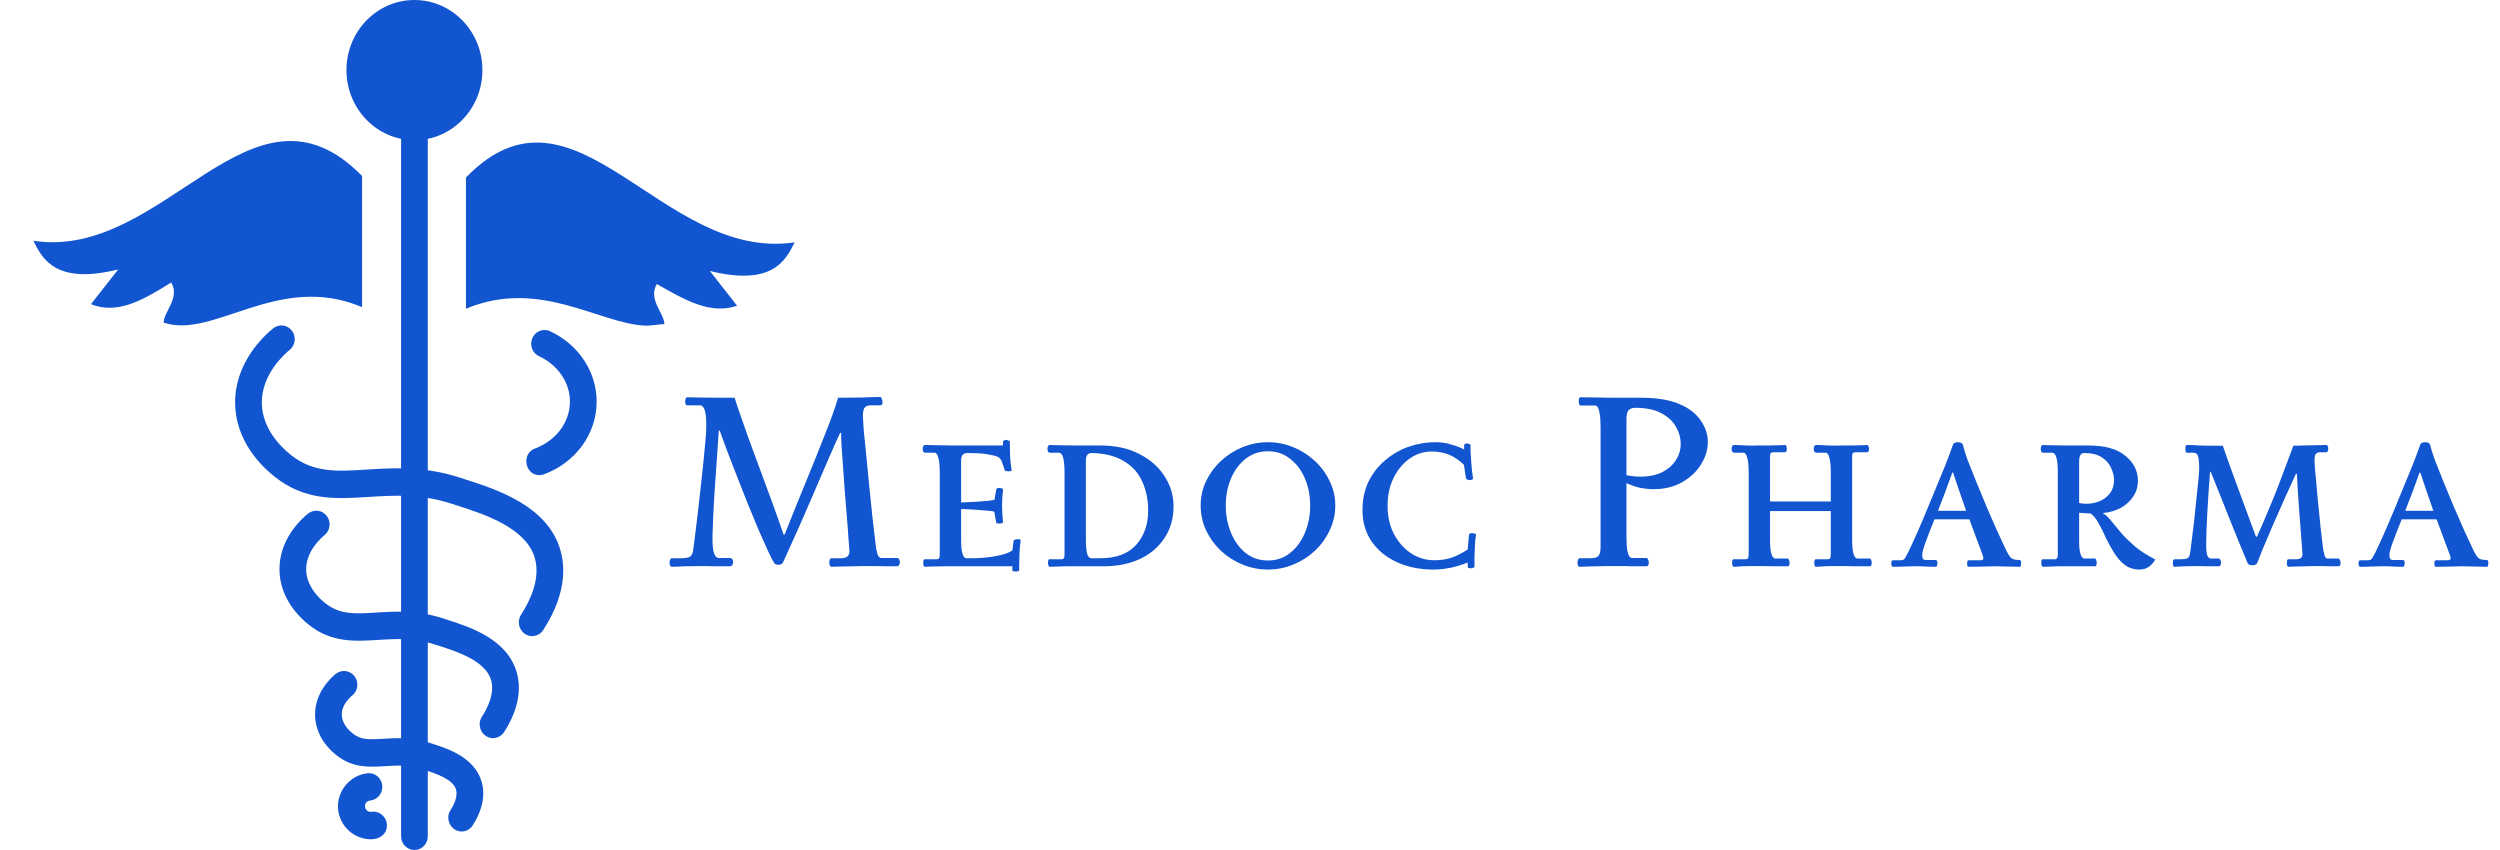 <svg width="150" height="51" viewBox="0 0 150 51" fill="none" xmlns="http://www.w3.org/2000/svg">
<g clip-path="url(#clip0_1632_316)">
<path d="M38.773 19.541C35.955 19.448 32.411 16.67 27.958 18.522V10.651C34.501 3.89 39.681 15.744 47.679 14.54C47.134 15.652 46.316 17.183 42.59 16.257L44.226 18.345C42.59 18.901 41.045 17.967 39.409 17.041C38.864 17.967 39.863 18.8 39.863 19.449C39.591 19.448 39.136 19.541 38.773 19.541ZM9.819 19.356C9.819 18.707 10.819 17.874 10.273 16.948C8.637 17.967 7.092 18.9 5.456 18.252L7.092 16.165C3.366 17.091 2.548 15.559 2.003 14.447C9.91 15.651 15.09 3.798 21.725 10.558V18.43C16.726 16.3 12.818 20.374 9.819 19.356Z" fill="#1255D0"/>
<path d="M24.866 8.412C27.119 8.412 28.945 6.529 28.945 4.206C28.945 1.883 27.119 0 24.866 0C22.614 0 20.788 1.883 20.788 4.206C20.788 6.529 22.614 8.412 24.866 8.412Z" fill="#1255D0"/>
<path d="M24.866 51C24.654 51 24.45 50.913 24.299 50.759C24.149 50.605 24.065 50.396 24.065 50.178V8.135C24.065 7.916 24.149 7.707 24.299 7.553C24.45 7.399 24.654 7.312 24.866 7.312C25.079 7.312 25.282 7.399 25.433 7.553C25.583 7.707 25.667 7.916 25.667 8.135V50.178C25.667 50.396 25.583 50.605 25.433 50.759C25.282 50.913 25.079 51 24.866 51Z" fill="#1255D0"/>
<path d="M31.927 38.167C31.298 38.167 30.914 37.424 31.26 36.889C31.828 36.011 32.434 34.709 32.092 33.492C31.578 31.666 29.027 30.846 27.503 30.355L27.144 30.238C25.257 29.618 23.655 29.719 22.106 29.817C20.154 29.939 18.312 30.055 16.488 28.61C15.615 27.92 14.147 26.431 14.107 24.227C14.062 21.763 15.856 20.129 16.406 19.686C16.574 19.559 16.784 19.503 16.991 19.532C17.198 19.561 17.386 19.672 17.515 19.841C17.644 20.009 17.703 20.224 17.681 20.437C17.658 20.65 17.555 20.846 17.394 20.982C17.107 21.213 15.678 22.45 15.71 24.197C15.737 25.714 16.822 26.797 17.467 27.308C18.815 28.376 20.224 28.287 22.008 28.174C23.626 28.072 25.46 27.957 27.634 28.671L27.984 28.785C29.815 29.374 32.88 30.361 33.632 33.035C34.038 34.477 33.679 36.125 32.595 37.799C32.522 37.912 32.423 38.005 32.306 38.069C32.189 38.134 32.059 38.167 31.927 38.167ZM29.578 44.288C28.949 44.288 28.564 43.545 28.911 43.01C29.285 42.433 29.684 41.584 29.468 40.814C29.141 39.651 27.417 39.096 26.387 38.765L26.132 38.683C24.842 38.258 23.734 38.328 22.663 38.396C21.304 38.482 19.898 38.57 18.54 37.495C17.892 36.981 16.799 35.872 16.769 34.215C16.735 32.366 18.071 31.146 18.481 30.816C18.564 30.75 18.659 30.701 18.76 30.672C18.861 30.642 18.967 30.634 19.072 30.647C19.176 30.66 19.277 30.694 19.369 30.747C19.46 30.8 19.541 30.872 19.606 30.957C19.671 31.042 19.719 31.139 19.747 31.243C19.775 31.347 19.783 31.456 19.771 31.563C19.758 31.67 19.725 31.774 19.673 31.868C19.622 31.962 19.552 32.045 19.469 32.111C19.282 32.262 18.351 33.069 18.371 34.185C18.389 35.155 19.098 35.859 19.519 36.193C20.401 36.891 21.308 36.834 22.565 36.754C23.727 36.681 25.045 36.598 26.621 37.116L26.866 37.195C28.203 37.626 30.442 38.346 31.008 40.359C31.314 41.447 31.051 42.679 30.246 43.921C30.173 44.034 30.073 44.127 29.957 44.191C29.84 44.255 29.71 44.288 29.578 44.288ZM27.694 49.889C27.066 49.889 26.681 49.147 27.028 48.612C27.205 48.337 27.485 47.812 27.364 47.379C27.186 46.748 26.125 46.406 25.491 46.202L25.32 46.147C24.51 45.88 23.798 45.925 23.11 45.969C22.156 46.029 21.17 46.091 20.187 45.312C19.376 44.669 18.92 43.818 18.904 42.917C18.88 41.56 19.848 40.673 20.146 40.434C20.313 40.299 20.526 40.238 20.736 40.265C20.947 40.291 21.14 40.402 21.271 40.574C21.402 40.745 21.461 40.964 21.436 41.18C21.41 41.397 21.302 41.594 21.134 41.729C21.028 41.815 20.495 42.275 20.506 42.886C20.516 43.416 20.924 43.817 21.166 44.009C21.65 44.393 22.132 44.382 23.012 44.326C23.77 44.279 24.712 44.219 25.809 44.579L25.971 44.632C26.85 44.915 28.487 45.442 28.903 46.922C29.129 47.727 28.942 48.625 28.362 49.521C28.289 49.635 28.19 49.728 28.073 49.792C27.957 49.856 27.827 49.89 27.694 49.889ZM32.364 28.51C31.491 28.51 31.271 27.22 32.09 26.914C33.349 26.445 34.176 25.355 34.196 24.137C34.216 22.982 33.483 21.894 32.33 21.366C32.14 21.274 31.993 21.11 31.92 20.908C31.847 20.706 31.854 20.483 31.94 20.287C32.025 20.09 32.182 19.936 32.377 19.857C32.572 19.777 32.789 19.78 32.983 19.863C34.724 20.661 35.829 22.349 35.799 24.165C35.767 26.07 34.526 27.756 32.637 28.46C32.549 28.493 32.457 28.51 32.364 28.51Z" fill="#1255D0"/>
<path d="M22.259 50.357C21.791 50.356 21.338 50.189 20.978 49.883C20.562 49.529 20.308 49.018 20.279 48.48C20.224 47.433 21.027 46.497 22.069 46.393C22.28 46.374 22.488 46.441 22.651 46.58C22.813 46.718 22.915 46.917 22.936 47.133C22.956 47.348 22.893 47.563 22.76 47.731C22.627 47.9 22.434 48.007 22.224 48.03C21.735 48.079 21.832 48.774 22.309 48.708C22.784 48.642 23.218 49.036 23.215 49.528C23.213 50.082 22.746 50.357 22.259 50.357Z" fill="#1255D0"/>
</g>
<path d="M46.97 33.766C46.92 33.846 46.829 33.886 46.699 33.886C46.568 33.886 46.483 33.846 46.443 33.766C46.352 33.625 46.227 33.379 46.066 33.028C45.905 32.676 45.719 32.259 45.508 31.777C45.308 31.285 45.092 30.762 44.861 30.21C44.639 29.657 44.424 29.11 44.213 28.567C44.002 28.025 43.806 27.518 43.625 27.045C43.444 26.563 43.298 26.161 43.188 25.84H43.128C43.017 27.437 42.927 28.753 42.856 29.788C42.796 30.812 42.761 31.591 42.751 32.123C42.741 32.646 42.771 33.002 42.841 33.193C42.912 33.384 43.007 33.48 43.128 33.48H43.791C43.861 33.48 43.911 33.505 43.941 33.555C43.971 33.605 43.987 33.66 43.987 33.721C43.987 33.781 43.971 33.841 43.941 33.901C43.911 33.952 43.861 33.977 43.791 33.977C43.419 33.977 43.123 33.977 42.902 33.977C42.691 33.967 42.46 33.962 42.209 33.962C41.817 33.962 41.44 33.967 41.078 33.977C40.727 33.997 40.471 34.007 40.31 34.007C40.27 34.007 40.235 33.982 40.205 33.932C40.184 33.871 40.174 33.811 40.174 33.751C40.174 33.691 40.184 33.635 40.205 33.585C40.235 33.525 40.27 33.495 40.31 33.495H40.807C41.048 33.495 41.224 33.474 41.335 33.434C41.455 33.394 41.535 33.279 41.576 33.088C41.606 32.887 41.646 32.59 41.696 32.199C41.746 31.797 41.802 31.34 41.862 30.828C41.922 30.305 41.983 29.773 42.043 29.23C42.103 28.688 42.158 28.171 42.209 27.678C42.259 27.186 42.299 26.764 42.329 26.413C42.359 26.061 42.374 25.825 42.374 25.704C42.384 25.172 42.354 24.81 42.284 24.619C42.224 24.419 42.123 24.318 41.983 24.318H41.229C41.189 24.318 41.159 24.298 41.139 24.258C41.119 24.208 41.109 24.157 41.109 24.107C41.109 24.047 41.119 23.987 41.139 23.926C41.159 23.866 41.189 23.836 41.229 23.836C41.45 23.836 41.721 23.841 42.043 23.851C42.364 23.851 42.701 23.856 43.052 23.866C43.414 23.866 43.755 23.866 44.077 23.866C44.127 24.037 44.228 24.338 44.378 24.77C44.529 25.202 44.71 25.719 44.921 26.322C45.142 26.915 45.378 27.553 45.629 28.236C45.88 28.909 46.126 29.577 46.367 30.24C46.608 30.903 46.824 31.516 47.015 32.078H47.076C47.498 31.013 47.919 29.969 48.341 28.944C48.763 27.919 49.145 26.97 49.486 26.096C49.838 25.222 50.104 24.479 50.285 23.866C50.757 23.866 51.229 23.861 51.702 23.851C52.174 23.831 52.545 23.821 52.816 23.821C52.857 23.821 52.887 23.856 52.907 23.926C52.937 23.997 52.952 24.062 52.952 24.122C52.952 24.253 52.907 24.318 52.816 24.318H52.244C52.053 24.318 51.922 24.378 51.852 24.499C51.792 24.619 51.767 24.805 51.777 25.056C51.777 25.137 51.792 25.383 51.822 25.795C51.862 26.197 51.912 26.694 51.973 27.287C52.033 27.869 52.093 28.492 52.154 29.155C52.224 29.808 52.289 30.441 52.349 31.054C52.42 31.656 52.48 32.174 52.53 32.606C52.55 32.817 52.586 33.017 52.636 33.208C52.696 33.389 52.776 33.48 52.877 33.48H53.826C53.876 33.48 53.916 33.505 53.947 33.555C53.977 33.605 53.992 33.66 53.992 33.721C53.992 33.791 53.977 33.851 53.947 33.901C53.916 33.952 53.876 33.977 53.826 33.977C53.665 33.977 53.454 33.977 53.193 33.977C52.932 33.967 52.676 33.962 52.425 33.962C52.174 33.962 51.983 33.962 51.852 33.962C51.681 33.962 51.46 33.967 51.189 33.977C50.918 33.977 50.657 33.982 50.406 33.992C50.154 34.002 49.979 34.007 49.878 34.007C49.838 34.007 49.808 33.977 49.788 33.916C49.768 33.856 49.758 33.796 49.758 33.736C49.758 33.675 49.768 33.62 49.788 33.57C49.808 33.52 49.838 33.495 49.878 33.495H50.451C50.822 33.495 50.993 33.334 50.963 33.012C50.953 32.852 50.933 32.596 50.903 32.244C50.883 31.892 50.853 31.485 50.812 31.023C50.772 30.551 50.732 30.059 50.692 29.547C50.652 29.034 50.617 28.542 50.586 28.07C50.556 27.588 50.526 27.166 50.496 26.804C50.476 26.433 50.466 26.156 50.466 25.976H50.406C50.255 26.297 50.059 26.734 49.818 27.287C49.587 27.829 49.331 28.422 49.05 29.065C48.778 29.697 48.507 30.325 48.236 30.948C47.965 31.571 47.713 32.133 47.482 32.636C47.261 33.138 47.091 33.515 46.97 33.766ZM57.667 30.149C57.988 30.139 58.295 30.124 58.586 30.104C58.887 30.084 59.139 30.064 59.339 30.044C59.54 30.014 59.651 29.994 59.671 29.984L59.776 29.351C59.797 29.301 59.867 29.276 59.987 29.276C60.017 29.276 60.058 29.286 60.108 29.306C60.158 29.316 60.183 29.341 60.183 29.381C60.163 29.542 60.148 29.697 60.138 29.848C60.128 29.989 60.123 30.145 60.123 30.315C60.123 30.466 60.128 30.632 60.138 30.812C60.148 30.983 60.163 31.154 60.183 31.325C60.183 31.355 60.153 31.38 60.093 31.4C60.043 31.41 59.992 31.415 59.942 31.415C59.902 31.415 59.862 31.41 59.822 31.4C59.791 31.39 59.776 31.375 59.776 31.355L59.656 30.707C59.636 30.687 59.525 30.667 59.324 30.647C59.133 30.627 58.892 30.607 58.601 30.587C58.31 30.566 57.998 30.551 57.667 30.541V32.364C57.667 32.786 57.697 33.083 57.757 33.254C57.818 33.414 57.888 33.495 57.968 33.495H58.45C58.922 33.485 59.37 33.439 59.791 33.359C60.223 33.279 60.54 33.168 60.741 33.028L60.816 32.44C60.826 32.41 60.856 32.39 60.907 32.38C60.967 32.359 61.017 32.349 61.057 32.349C61.107 32.349 61.153 32.355 61.193 32.364C61.233 32.375 61.248 32.4 61.238 32.44C61.198 32.701 61.173 32.997 61.163 33.329C61.153 33.65 61.148 33.947 61.148 34.218C61.148 34.248 61.123 34.268 61.072 34.278C61.032 34.288 60.997 34.293 60.967 34.293C60.927 34.293 60.876 34.288 60.816 34.278C60.766 34.268 60.741 34.248 60.741 34.218V33.977H58.059C57.446 33.977 56.974 33.977 56.642 33.977C56.311 33.987 56.065 33.992 55.904 33.992C55.743 34.002 55.608 34.007 55.497 34.007C55.457 34.007 55.427 33.977 55.407 33.916C55.397 33.856 55.392 33.806 55.392 33.766C55.392 33.716 55.397 33.67 55.407 33.63C55.427 33.58 55.452 33.555 55.482 33.555H56.16C56.27 33.555 56.336 33.53 56.356 33.48C56.376 33.429 56.386 33.309 56.386 33.118V28.371C56.386 27.95 56.356 27.643 56.296 27.452C56.245 27.261 56.175 27.166 56.085 27.166H55.542C55.422 27.166 55.361 27.091 55.361 26.94C55.361 26.779 55.417 26.699 55.527 26.699C55.718 26.699 55.949 26.704 56.22 26.714C56.502 26.724 56.783 26.729 57.064 26.729H60.183V26.488C60.183 26.458 60.203 26.438 60.243 26.428C60.284 26.408 60.324 26.398 60.364 26.398C60.404 26.398 60.449 26.408 60.5 26.428C60.56 26.438 60.59 26.458 60.59 26.488C60.59 26.759 60.595 27.055 60.605 27.377C60.625 27.698 60.655 27.97 60.696 28.191C60.706 28.221 60.691 28.246 60.65 28.266C60.61 28.276 60.57 28.281 60.53 28.281C60.49 28.281 60.434 28.276 60.364 28.266C60.304 28.246 60.274 28.221 60.274 28.191C60.233 28.05 60.183 27.899 60.123 27.739C60.073 27.578 59.987 27.467 59.867 27.407C59.676 27.337 59.44 27.282 59.159 27.241C58.877 27.201 58.501 27.181 58.029 27.181C57.888 27.191 57.792 27.236 57.742 27.317C57.692 27.387 57.667 27.508 57.667 27.678V30.149ZM66.027 26.729C66.931 26.729 67.709 26.9 68.362 27.241C69.015 27.573 69.517 28.015 69.869 28.567C70.231 29.12 70.412 29.723 70.412 30.375C70.412 31.119 70.226 31.762 69.854 32.304C69.492 32.847 68.995 33.264 68.362 33.555C67.729 33.836 67.021 33.977 66.238 33.977H64.595C64.314 33.977 64.088 33.977 63.917 33.977C63.756 33.987 63.606 33.992 63.465 33.992C63.334 34.002 63.174 34.007 62.983 34.007C62.953 34.007 62.928 33.982 62.907 33.932C62.887 33.871 62.877 33.821 62.877 33.781C62.877 33.731 62.882 33.681 62.892 33.63C62.913 33.58 62.933 33.555 62.953 33.555H63.691C63.812 33.555 63.872 33.469 63.872 33.299V28.356C63.872 27.563 63.761 27.166 63.54 27.166H63.013C62.903 27.166 62.847 27.091 62.847 26.94C62.847 26.88 62.857 26.824 62.877 26.774C62.907 26.724 62.943 26.699 62.983 26.699C62.983 26.699 63.144 26.704 63.465 26.714C63.797 26.724 64.163 26.729 64.565 26.729H66.027ZM66.011 33.495C66.966 33.495 67.684 33.228 68.166 32.696C68.648 32.154 68.89 31.471 68.89 30.647C68.89 30.004 68.774 29.426 68.543 28.914C68.322 28.402 67.965 27.995 67.473 27.693C66.991 27.382 66.353 27.211 65.559 27.181C65.288 27.161 65.153 27.307 65.153 27.618V32.319C65.153 32.731 65.178 33.032 65.228 33.223C65.288 33.404 65.369 33.495 65.469 33.495H66.011ZM76.078 26.533C76.611 26.533 77.118 26.634 77.6 26.834C78.092 27.035 78.524 27.312 78.896 27.663C79.278 28.015 79.574 28.422 79.785 28.884C80.006 29.336 80.117 29.818 80.117 30.33C80.117 30.853 80.006 31.345 79.785 31.807C79.574 32.269 79.278 32.681 78.896 33.043C78.524 33.394 78.092 33.67 77.6 33.871C77.118 34.072 76.611 34.173 76.078 34.173C75.546 34.173 75.034 34.072 74.541 33.871C74.059 33.67 73.627 33.394 73.246 33.043C72.874 32.681 72.577 32.269 72.356 31.807C72.145 31.345 72.04 30.853 72.04 30.33C72.04 29.818 72.145 29.336 72.356 28.884C72.577 28.422 72.874 28.015 73.246 27.663C73.627 27.312 74.059 27.035 74.541 26.834C75.034 26.634 75.546 26.533 76.078 26.533ZM76.078 27.076C75.566 27.076 75.119 27.226 74.737 27.528C74.365 27.819 74.074 28.211 73.863 28.703C73.652 29.195 73.547 29.738 73.547 30.33C73.547 30.923 73.652 31.471 73.863 31.973C74.074 32.475 74.365 32.877 74.737 33.178C75.119 33.48 75.566 33.63 76.078 33.63C76.591 33.63 77.033 33.48 77.404 33.178C77.786 32.877 78.082 32.475 78.293 31.973C78.504 31.471 78.61 30.923 78.61 30.33C78.61 29.738 78.504 29.195 78.293 28.703C78.082 28.211 77.786 27.819 77.404 27.528C77.033 27.226 76.591 27.076 76.078 27.076ZM81.749 30.602C81.749 29.979 81.864 29.421 82.095 28.929C82.336 28.427 82.663 28 83.075 27.648C83.486 27.287 83.954 27.01 84.476 26.819C85.008 26.629 85.561 26.533 86.133 26.533C86.475 26.533 86.786 26.578 87.068 26.669C87.359 26.749 87.62 26.85 87.851 26.97V26.714C87.851 26.644 87.911 26.608 88.032 26.608C88.072 26.608 88.112 26.619 88.153 26.639C88.203 26.649 88.228 26.674 88.228 26.714C88.228 26.985 88.243 27.317 88.273 27.708C88.303 28.1 88.338 28.427 88.379 28.688C88.388 28.728 88.368 28.758 88.318 28.778C88.278 28.798 88.233 28.808 88.183 28.808C88.142 28.808 88.097 28.798 88.047 28.778C87.997 28.758 87.967 28.728 87.957 28.688L87.836 27.889C87.535 27.598 87.228 27.392 86.917 27.271C86.606 27.151 86.264 27.091 85.892 27.091C85.42 27.091 84.983 27.231 84.581 27.513C84.18 27.794 83.858 28.181 83.617 28.673C83.376 29.155 83.255 29.712 83.255 30.345C83.255 30.978 83.381 31.541 83.632 32.033C83.893 32.525 84.235 32.912 84.657 33.193C85.079 33.474 85.546 33.615 86.058 33.615C86.43 33.615 86.771 33.565 87.083 33.465C87.404 33.354 87.731 33.188 88.062 32.967L88.137 32.108C88.137 32.028 88.203 31.988 88.333 31.988C88.374 31.988 88.424 31.998 88.484 32.018C88.544 32.028 88.569 32.058 88.559 32.108C88.529 32.259 88.509 32.45 88.499 32.681C88.489 32.912 88.479 33.148 88.469 33.389C88.469 33.62 88.469 33.826 88.469 34.007C88.469 34.037 88.439 34.057 88.379 34.067C88.328 34.087 88.283 34.097 88.243 34.097C88.122 34.097 88.062 34.067 88.062 34.007V33.751C87.369 34.032 86.681 34.173 85.998 34.173C85.194 34.173 84.471 34.027 83.828 33.736C83.185 33.444 82.678 33.032 82.306 32.5C81.934 31.968 81.749 31.335 81.749 30.602ZM97.588 32.154C97.588 32.535 97.603 32.822 97.633 33.012C97.673 33.203 97.718 33.329 97.768 33.389C97.819 33.449 97.864 33.48 97.904 33.48H98.778C98.828 33.48 98.863 33.51 98.883 33.57C98.913 33.63 98.929 33.696 98.929 33.766C98.929 33.907 98.878 33.977 98.778 33.977H98.13C98.029 33.977 97.924 33.977 97.814 33.977C97.703 33.967 97.593 33.962 97.482 33.962H96.879C96.457 33.962 96.121 33.967 95.87 33.977C95.619 33.977 95.413 33.982 95.252 33.992C95.091 34.002 94.93 34.007 94.77 34.007C94.73 34.007 94.699 33.982 94.679 33.932C94.659 33.881 94.649 33.826 94.649 33.766C94.649 33.696 94.659 33.635 94.679 33.585C94.699 33.525 94.73 33.495 94.77 33.495H95.418C95.679 33.495 95.845 33.444 95.915 33.344C95.995 33.243 96.035 33.063 96.035 32.801V25.659C96.035 25.267 96.015 24.981 95.975 24.8C95.945 24.609 95.905 24.484 95.855 24.424C95.814 24.363 95.769 24.333 95.719 24.333H94.845C94.765 24.333 94.725 24.238 94.725 24.047C94.725 23.997 94.73 23.951 94.74 23.911C94.76 23.861 94.795 23.836 94.845 23.836C95.257 23.836 95.619 23.841 95.93 23.851C96.251 23.861 96.523 23.866 96.744 23.866H98.477C99.421 23.866 100.184 23.992 100.767 24.243C101.35 24.494 101.776 24.825 102.048 25.237C102.329 25.639 102.47 26.066 102.47 26.518C102.47 26.98 102.334 27.427 102.063 27.859C101.802 28.291 101.425 28.648 100.933 28.929C100.45 29.21 99.873 29.351 99.2 29.351C98.959 29.351 98.703 29.326 98.431 29.276C98.16 29.215 97.879 29.12 97.588 28.989V32.154ZM100.842 26.639C100.842 26.277 100.747 25.93 100.556 25.599C100.365 25.267 100.069 24.996 99.667 24.785C99.265 24.574 98.753 24.469 98.13 24.469C97.939 24.469 97.799 24.519 97.708 24.619C97.628 24.71 97.588 24.891 97.588 25.162V28.507C97.859 28.567 98.125 28.598 98.386 28.598C98.929 28.598 99.381 28.507 99.742 28.326C100.104 28.135 100.375 27.894 100.556 27.603C100.747 27.302 100.842 26.98 100.842 26.639ZM111.129 32.364C111.129 32.786 111.159 33.083 111.219 33.254C111.28 33.424 111.35 33.51 111.43 33.51H112.184C112.214 33.51 112.239 33.535 112.259 33.585C112.289 33.635 112.304 33.696 112.304 33.766C112.304 33.816 112.294 33.866 112.274 33.916C112.264 33.957 112.244 33.977 112.214 33.977C112.033 33.977 111.797 33.977 111.506 33.977C111.214 33.967 110.868 33.962 110.466 33.962C109.984 33.962 109.642 33.967 109.441 33.977C109.24 33.997 109.08 34.007 108.959 34.007C108.919 34.007 108.889 33.977 108.869 33.916C108.859 33.856 108.854 33.806 108.854 33.766C108.854 33.716 108.859 33.67 108.869 33.63C108.889 33.58 108.914 33.555 108.944 33.555H109.622C109.733 33.555 109.798 33.53 109.818 33.48C109.838 33.429 109.848 33.309 109.848 33.118V30.662H106.202V32.364C106.202 32.786 106.232 33.083 106.292 33.254C106.352 33.424 106.423 33.51 106.503 33.51H107.256C107.287 33.51 107.312 33.535 107.332 33.585C107.362 33.635 107.377 33.696 107.377 33.766C107.377 33.816 107.367 33.866 107.347 33.916C107.337 33.957 107.317 33.977 107.287 33.977C107.106 33.977 106.87 33.977 106.578 33.977C106.287 33.967 105.941 33.962 105.539 33.962C105.057 33.962 104.715 33.967 104.514 33.977C104.313 33.997 104.152 34.007 104.032 34.007C103.992 34.007 103.962 33.977 103.941 33.916C103.931 33.856 103.926 33.806 103.926 33.766C103.926 33.716 103.931 33.67 103.941 33.63C103.962 33.58 103.987 33.555 104.017 33.555H104.695C104.805 33.555 104.871 33.53 104.891 33.48C104.911 33.429 104.921 33.309 104.921 33.118V28.371C104.921 27.95 104.891 27.643 104.83 27.452C104.78 27.261 104.71 27.166 104.62 27.166H104.077C103.957 27.166 103.896 27.091 103.896 26.94C103.896 26.779 103.952 26.699 104.062 26.699C104.253 26.699 104.479 26.709 104.74 26.729C105.001 26.739 105.267 26.739 105.539 26.729C105.72 26.729 105.93 26.729 106.172 26.729C106.423 26.719 106.639 26.714 106.819 26.714C107.01 26.704 107.106 26.699 107.106 26.699C107.136 26.699 107.161 26.724 107.181 26.774C107.201 26.824 107.211 26.875 107.211 26.925C107.211 27.066 107.171 27.136 107.091 27.136H106.398C106.327 27.136 106.277 27.151 106.247 27.181C106.217 27.211 106.202 27.276 106.202 27.377V30.089H109.848V28.371C109.848 27.95 109.818 27.643 109.758 27.452C109.708 27.261 109.637 27.166 109.547 27.166H109.004C108.884 27.166 108.824 27.091 108.824 26.94C108.824 26.779 108.879 26.699 108.989 26.699C109.18 26.699 109.406 26.709 109.667 26.729C109.929 26.739 110.195 26.739 110.466 26.729C110.647 26.729 110.858 26.729 111.099 26.729C111.35 26.719 111.566 26.714 111.747 26.714C111.938 26.704 112.033 26.699 112.033 26.699C112.063 26.699 112.088 26.724 112.108 26.774C112.129 26.824 112.139 26.875 112.139 26.925C112.139 27.066 112.098 27.136 112.018 27.136H111.325C111.255 27.136 111.204 27.151 111.174 27.181C111.144 27.211 111.129 27.276 111.129 27.377V32.364ZM117.183 26.669C117.223 26.578 117.324 26.533 117.485 26.533C117.635 26.533 117.731 26.583 117.771 26.684C117.821 26.905 117.917 27.211 118.057 27.603C118.208 27.995 118.384 28.437 118.585 28.929C118.785 29.411 118.991 29.908 119.202 30.421C119.423 30.923 119.634 31.405 119.835 31.867C120.046 32.319 120.227 32.706 120.378 33.028C120.498 33.279 120.609 33.439 120.709 33.51C120.81 33.57 120.965 33.6 121.176 33.6C121.237 33.6 121.267 33.66 121.267 33.781C121.267 33.831 121.262 33.881 121.252 33.932C121.242 33.982 121.221 34.007 121.191 34.007C120.88 34.007 120.619 34.002 120.408 33.992C120.197 33.982 119.976 33.977 119.745 33.977C119.554 33.977 119.323 33.982 119.052 33.992C118.78 34.002 118.469 34.007 118.117 34.007C118.077 34.007 118.052 33.987 118.042 33.947C118.032 33.896 118.027 33.851 118.027 33.811C118.027 33.681 118.057 33.615 118.117 33.615H118.841C118.951 33.615 119.006 33.57 119.006 33.48C119.006 33.449 118.966 33.324 118.886 33.103C118.806 32.882 118.7 32.601 118.569 32.259C118.449 31.918 118.313 31.551 118.163 31.159H116.068C115.857 31.681 115.681 32.133 115.541 32.515C115.4 32.897 115.33 33.158 115.33 33.299C115.33 33.419 115.35 33.5 115.39 33.54C115.43 33.58 115.47 33.6 115.511 33.6H116.128C116.209 33.6 116.249 33.66 116.249 33.781C116.249 33.831 116.239 33.881 116.219 33.932C116.209 33.982 116.189 34.007 116.159 34.007C115.907 34.007 115.707 34.002 115.556 33.992C115.415 33.992 115.285 33.987 115.164 33.977C115.054 33.977 114.923 33.977 114.772 33.977C114.591 33.977 114.411 33.982 114.23 33.992C114.059 34.002 113.843 34.007 113.582 34.007C113.542 34.007 113.512 33.987 113.492 33.947C113.481 33.896 113.476 33.851 113.476 33.811C113.476 33.681 113.512 33.615 113.582 33.615H114.064C114.175 33.615 114.255 33.57 114.305 33.48C114.406 33.319 114.546 33.038 114.727 32.636C114.918 32.224 115.129 31.747 115.36 31.204C115.591 30.662 115.822 30.104 116.053 29.532C116.294 28.959 116.515 28.422 116.716 27.919C116.917 27.407 117.073 26.99 117.183 26.669ZM117.967 30.647C117.826 30.235 117.685 29.828 117.545 29.426C117.414 29.024 117.294 28.668 117.183 28.356H117.138C117.007 28.728 116.867 29.115 116.716 29.517C116.565 29.918 116.42 30.295 116.279 30.647H117.967ZM124.749 32.515C124.749 32.847 124.779 33.098 124.839 33.269C124.9 33.429 124.97 33.51 125.05 33.51H125.683C125.723 33.51 125.754 33.54 125.774 33.6C125.794 33.66 125.804 33.716 125.804 33.766C125.804 33.816 125.794 33.866 125.774 33.916C125.764 33.957 125.749 33.977 125.729 33.977H124.192C123.91 33.977 123.684 33.977 123.513 33.977C123.353 33.987 123.202 33.992 123.061 33.992C122.931 34.002 122.77 34.007 122.579 34.007C122.549 34.007 122.524 33.982 122.504 33.932C122.484 33.871 122.474 33.821 122.474 33.781C122.474 33.731 122.479 33.681 122.489 33.63C122.509 33.58 122.529 33.555 122.549 33.555H123.287C123.408 33.555 123.468 33.469 123.468 33.299V28.356C123.468 27.563 123.358 27.166 123.137 27.166H122.609C122.499 27.166 122.444 27.091 122.444 26.94C122.444 26.88 122.454 26.824 122.474 26.774C122.504 26.724 122.539 26.699 122.579 26.699C122.579 26.699 122.71 26.704 122.971 26.714C123.232 26.714 123.569 26.719 123.981 26.729C124.403 26.729 124.845 26.729 125.307 26.729C126.291 26.729 127.029 26.935 127.522 27.347C128.024 27.759 128.275 28.256 128.275 28.839C128.275 29.21 128.175 29.537 127.974 29.818C127.783 30.099 127.527 30.325 127.205 30.496C126.884 30.657 126.537 30.752 126.165 30.782C126.366 30.913 126.547 31.084 126.708 31.295C126.879 31.496 127.07 31.727 127.281 31.988C127.502 32.239 127.768 32.5 128.079 32.771C128.401 33.043 128.812 33.309 129.315 33.57C129.234 33.731 129.114 33.871 128.953 33.992C128.792 34.112 128.596 34.173 128.365 34.173C128.024 34.173 127.728 34.077 127.476 33.886C127.235 33.696 127.024 33.454 126.844 33.163C126.663 32.872 126.497 32.57 126.346 32.259C126.206 31.938 126.06 31.646 125.909 31.385C125.769 31.124 125.613 30.933 125.442 30.812L124.749 30.767V32.515ZM125.05 27.181C124.85 27.181 124.749 27.347 124.749 27.678V30.18C124.89 30.21 125.03 30.225 125.171 30.225C125.452 30.225 125.718 30.175 125.97 30.074C126.231 29.964 126.442 29.803 126.602 29.592C126.763 29.371 126.844 29.105 126.844 28.793C126.844 28.562 126.783 28.321 126.663 28.07C126.552 27.819 126.366 27.608 126.105 27.437C125.844 27.266 125.492 27.181 125.05 27.181ZM139.199 27.136C139.009 27.136 138.903 27.231 138.883 27.422C138.863 27.603 138.873 27.889 138.913 28.281C138.963 28.793 139.014 29.346 139.064 29.939C139.124 30.521 139.179 31.074 139.23 31.596C139.29 32.118 139.34 32.545 139.38 32.877C139.4 33.028 139.431 33.173 139.471 33.314C139.511 33.444 139.566 33.51 139.636 33.51H140.299C140.34 33.51 140.37 33.54 140.39 33.6C140.42 33.65 140.435 33.706 140.435 33.766C140.435 33.907 140.395 33.977 140.315 33.977C140.204 33.977 140.048 33.977 139.847 33.977C139.646 33.967 139.451 33.962 139.26 33.962C139.079 33.962 138.938 33.962 138.838 33.962C138.717 33.962 138.547 33.967 138.326 33.977C138.115 33.977 137.909 33.982 137.708 33.992C137.517 34.002 137.386 34.007 137.316 34.007C137.276 34.007 137.246 33.982 137.226 33.932C137.215 33.871 137.21 33.821 137.21 33.781C137.21 33.63 137.241 33.555 137.301 33.555H137.768C138.039 33.555 138.165 33.439 138.145 33.208C138.135 33.088 138.12 32.882 138.099 32.59C138.079 32.299 138.054 31.963 138.024 31.581C137.994 31.199 137.964 30.808 137.934 30.406C137.904 30.004 137.878 29.632 137.858 29.291C137.838 28.939 137.823 28.653 137.813 28.432H137.753C137.542 28.884 137.316 29.381 137.075 29.924C136.834 30.466 136.598 30.998 136.367 31.521C136.146 32.043 135.95 32.505 135.779 32.907C135.618 33.309 135.503 33.6 135.432 33.781C135.392 33.871 135.292 33.916 135.131 33.916C134.98 33.916 134.885 33.866 134.845 33.766C134.744 33.505 134.604 33.163 134.423 32.741C134.252 32.309 134.061 31.837 133.85 31.325C133.649 30.812 133.443 30.295 133.232 29.773C133.022 29.25 132.826 28.763 132.645 28.311H132.6C132.449 30.391 132.374 31.797 132.374 32.53C132.364 32.912 132.384 33.173 132.434 33.314C132.484 33.444 132.554 33.51 132.645 33.51H133.112C133.162 33.51 133.197 33.54 133.217 33.6C133.248 33.65 133.263 33.701 133.263 33.751C133.263 33.901 133.212 33.977 133.112 33.977C132.851 33.977 132.63 33.977 132.449 33.977C132.268 33.967 132.087 33.962 131.906 33.962C131.625 33.962 131.344 33.967 131.063 33.977C130.781 33.997 130.58 34.007 130.46 34.007C130.43 34.007 130.405 33.982 130.385 33.932C130.375 33.871 130.37 33.821 130.37 33.781C130.37 33.731 130.375 33.681 130.385 33.63C130.405 33.58 130.435 33.555 130.475 33.555H130.837C131.007 33.555 131.133 33.54 131.213 33.51C131.304 33.48 131.364 33.394 131.394 33.254C131.424 33.083 131.459 32.817 131.5 32.455C131.55 32.093 131.6 31.686 131.65 31.234C131.701 30.782 131.746 30.34 131.786 29.908C131.836 29.466 131.876 29.085 131.906 28.763C131.937 28.432 131.952 28.216 131.952 28.115C131.952 27.734 131.927 27.482 131.876 27.362C131.836 27.231 131.756 27.166 131.635 27.166H131.213C131.153 27.166 131.123 27.086 131.123 26.925C131.123 26.774 131.153 26.699 131.213 26.699C131.495 26.699 131.736 26.709 131.937 26.729C132.148 26.739 132.389 26.744 132.66 26.744H133.368C133.509 27.136 133.664 27.578 133.835 28.07C134.016 28.552 134.197 29.044 134.378 29.547C134.558 30.039 134.734 30.516 134.905 30.978C135.076 31.44 135.226 31.847 135.357 32.199H135.417C135.628 31.737 135.844 31.239 136.065 30.707C136.296 30.165 136.512 29.632 136.713 29.11C136.914 28.587 137.09 28.12 137.241 27.708C137.401 27.287 137.522 26.965 137.602 26.744C137.723 26.744 137.904 26.739 138.145 26.729C138.396 26.719 138.652 26.714 138.913 26.714C139.184 26.704 139.405 26.699 139.576 26.699C139.616 26.699 139.646 26.724 139.667 26.774C139.687 26.814 139.697 26.86 139.697 26.91C139.697 26.96 139.687 27.01 139.667 27.061C139.646 27.111 139.616 27.136 139.576 27.136H139.199ZM145.218 26.669C145.258 26.578 145.358 26.533 145.519 26.533C145.67 26.533 145.765 26.583 145.805 26.684C145.856 26.905 145.951 27.211 146.092 27.603C146.242 27.995 146.418 28.437 146.619 28.929C146.82 29.411 147.026 29.908 147.237 30.421C147.458 30.923 147.669 31.405 147.87 31.867C148.081 32.319 148.261 32.706 148.412 33.028C148.533 33.279 148.643 33.439 148.744 33.51C148.844 33.57 149 33.6 149.211 33.6C149.271 33.6 149.301 33.66 149.301 33.781C149.301 33.831 149.296 33.881 149.286 33.932C149.276 33.982 149.256 34.007 149.226 34.007C148.914 34.007 148.653 34.002 148.442 33.992C148.231 33.982 148.01 33.977 147.779 33.977C147.588 33.977 147.357 33.982 147.086 33.992C146.815 34.002 146.503 34.007 146.152 34.007C146.112 34.007 146.087 33.987 146.077 33.947C146.067 33.896 146.061 33.851 146.061 33.811C146.061 33.681 146.092 33.615 146.152 33.615H146.875C146.986 33.615 147.041 33.57 147.041 33.48C147.041 33.449 147.001 33.324 146.92 33.103C146.84 32.882 146.735 32.601 146.604 32.259C146.483 31.918 146.348 31.551 146.197 31.159H144.103C143.892 31.681 143.716 32.133 143.575 32.515C143.435 32.897 143.364 33.158 143.364 33.299C143.364 33.419 143.384 33.5 143.425 33.54C143.465 33.58 143.505 33.6 143.545 33.6H144.163C144.243 33.6 144.283 33.66 144.283 33.781C144.283 33.831 144.273 33.881 144.253 33.932C144.243 33.982 144.223 34.007 144.193 34.007C143.942 34.007 143.741 34.002 143.59 33.992C143.45 33.992 143.319 33.987 143.199 33.977C143.088 33.977 142.957 33.977 142.807 33.977C142.626 33.977 142.445 33.982 142.264 33.992C142.094 34.002 141.878 34.007 141.616 34.007C141.576 34.007 141.546 33.987 141.526 33.947C141.516 33.896 141.511 33.851 141.511 33.811C141.511 33.681 141.546 33.615 141.616 33.615H142.099C142.209 33.615 142.289 33.57 142.34 33.48C142.44 33.319 142.581 33.038 142.762 32.636C142.952 32.224 143.163 31.747 143.394 31.204C143.625 30.662 143.857 30.104 144.088 29.532C144.329 28.959 144.55 28.422 144.751 27.919C144.951 27.407 145.107 26.99 145.218 26.669ZM146.001 30.647C145.861 30.235 145.72 29.828 145.579 29.426C145.449 29.024 145.328 28.668 145.218 28.356H145.172C145.042 28.728 144.901 29.115 144.751 29.517C144.6 29.918 144.454 30.295 144.314 30.647H146.001Z" fill="#1255D0"/>
<defs>
<clipPath id="clip0_1632_316">
<rect width="49.683" height="51" fill="white"/>
</clipPath>
</defs>
</svg>
